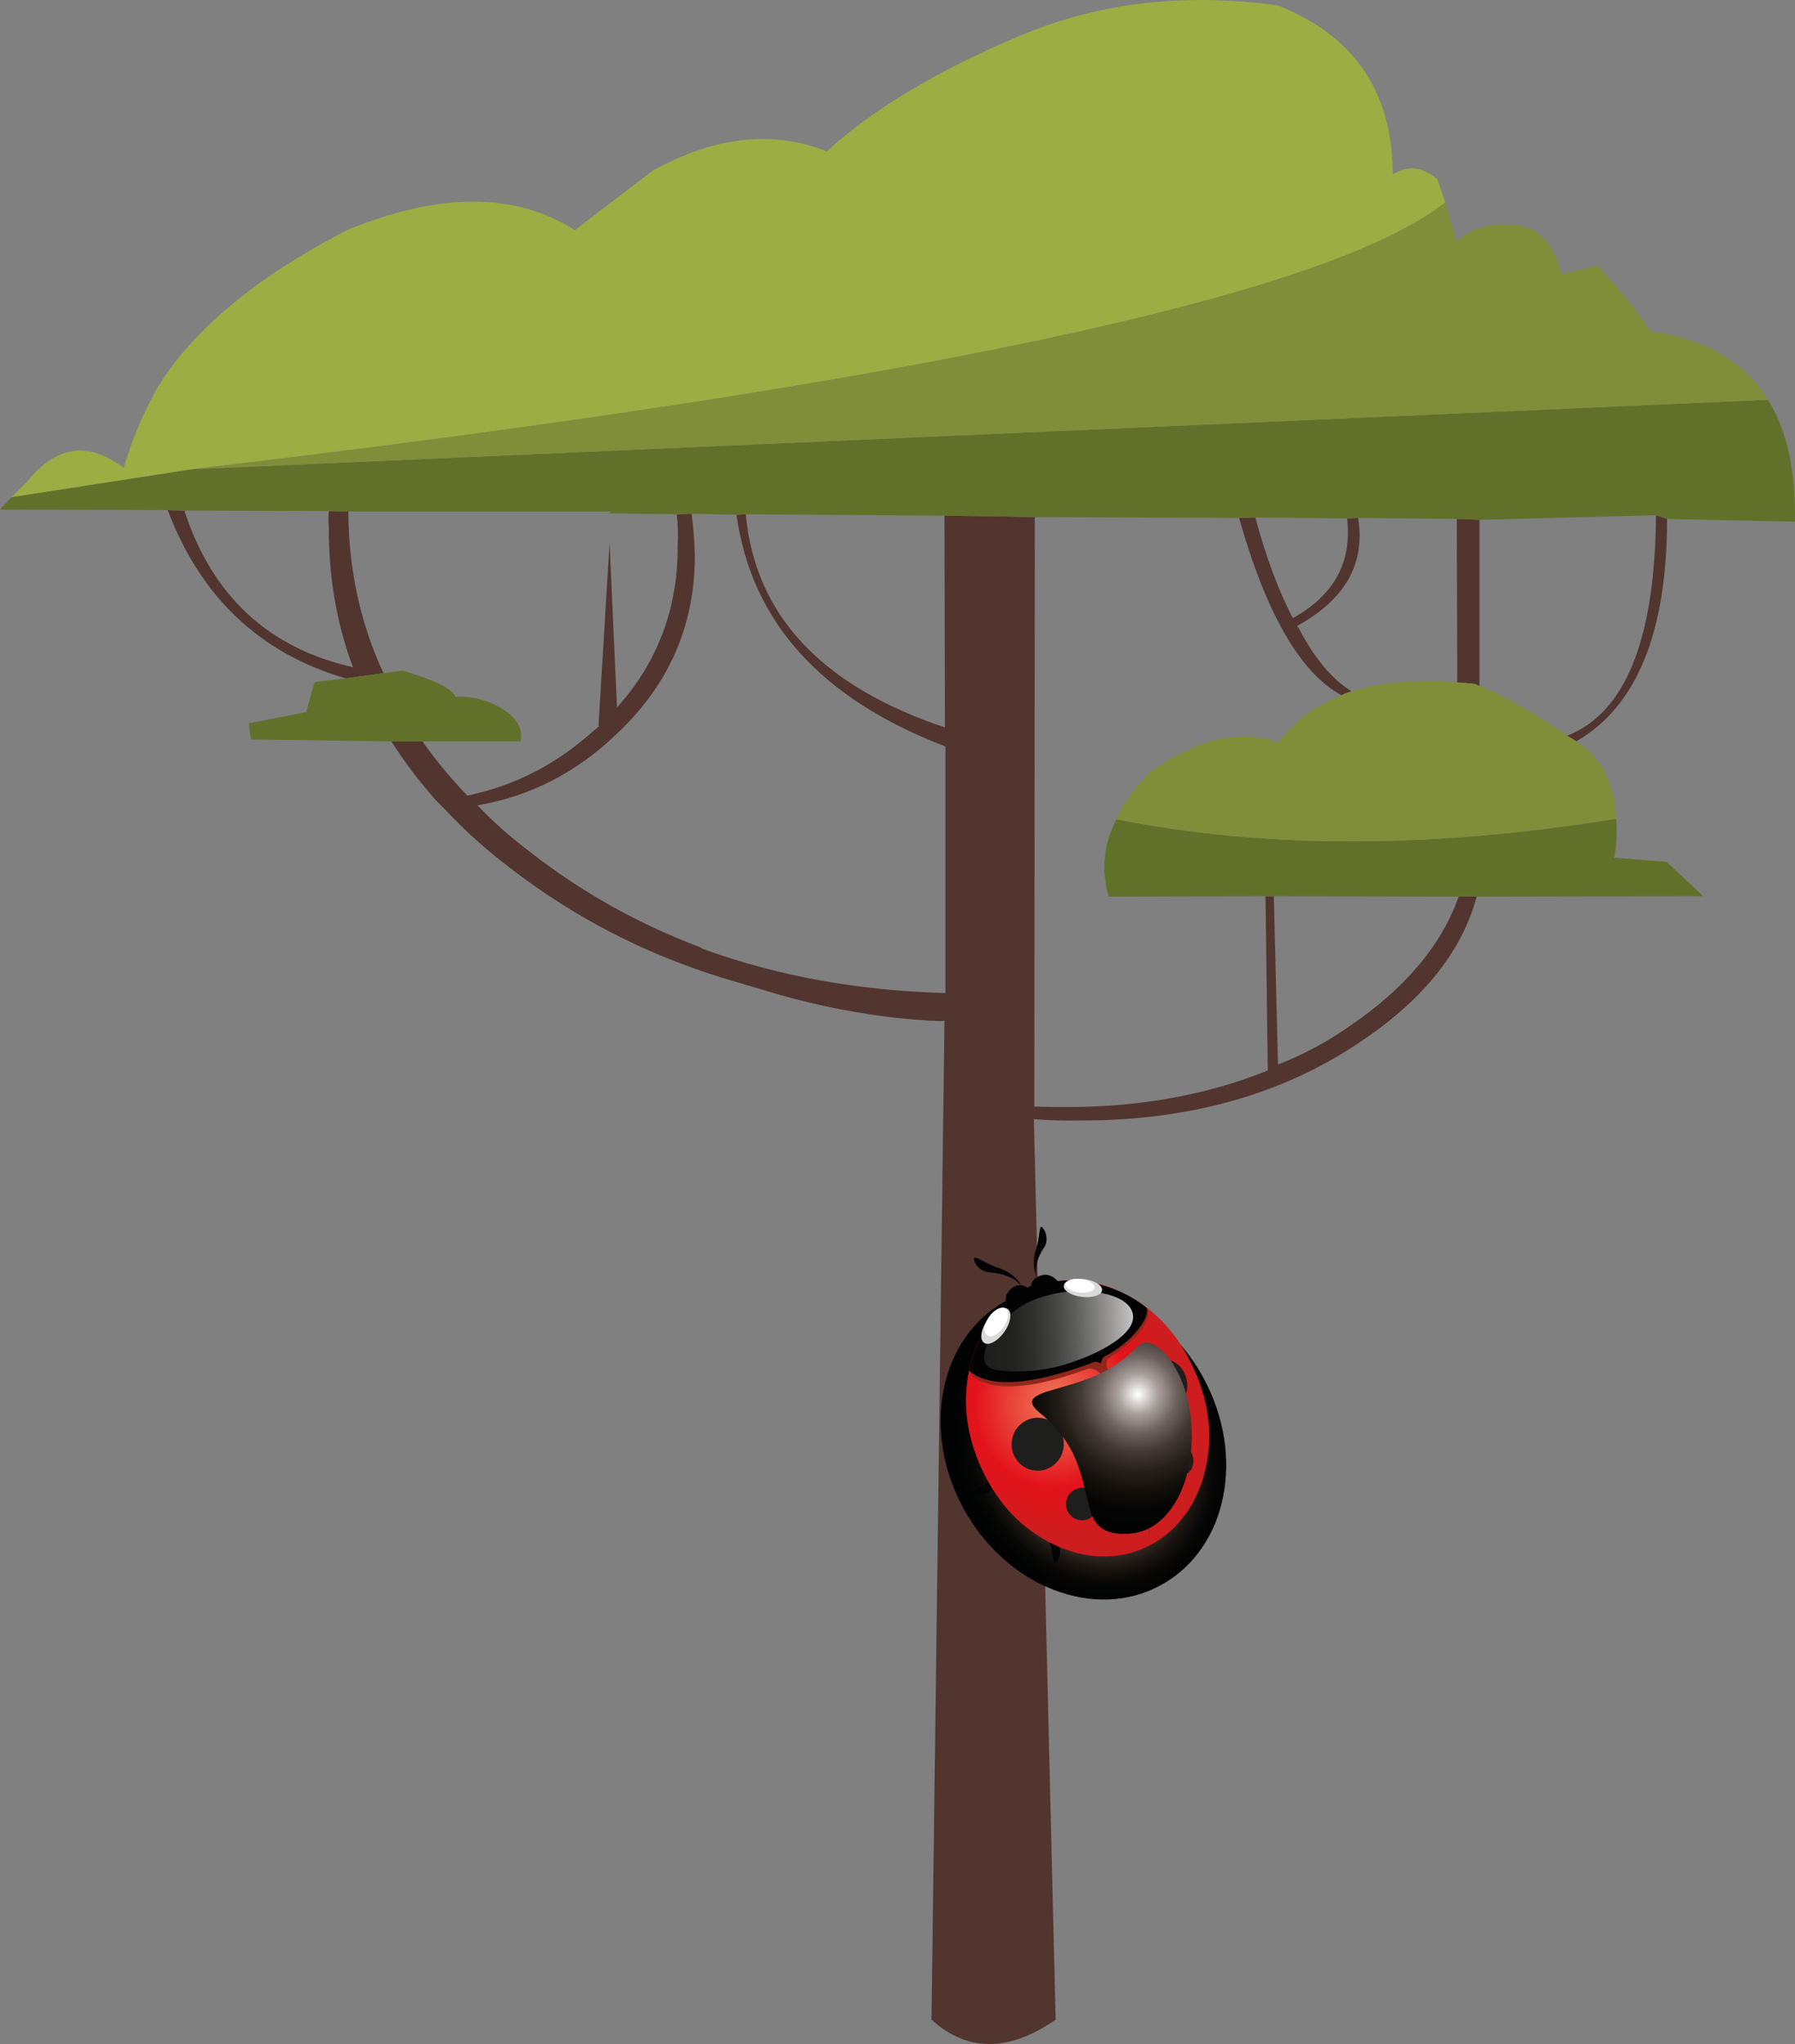 <?xml version="1.0" encoding="utf-8"?>
<!-- Generator: Adobe Illustrator 16.0.4, SVG Export Plug-In . SVG Version: 6.00 Build 0)  -->
<!DOCTYPE svg PUBLIC "-//W3C//DTD SVG 1.1//EN" "http://www.w3.org/Graphics/SVG/1.1/DTD/svg11.dtd">
<svg version="1.1" id="Calque_1" xmlns="http://www.w3.org/2000/svg" xmlns:xlink="http://www.w3.org/1999/xlink" x="0px" y="0px"
	 width="193.757px" height="220.5px" viewBox="0 0 193.757 220.5" enable-background="new 0 0 193.757 220.5" xml:space="preserve">
<rect x="0" y="0" width="193.757" height="220.5" fill="#808080" stroke="none"/>
<symbol  id="flash0.ai_x5F_16_x2F_Mode_Isolation_x2F__x3C_Path_x3E_" viewBox="-0.007 -170.83 160.665 170.86">
	
		<radialGradient id="SVGID_1_" cx="9610.112" cy="2450.806" r="89.565" gradientTransform="matrix(0.563 0.826 0.697 -0.476 -7043.136 -6859.794)" gradientUnits="userSpaceOnUse">
		<stop  offset="0.326" style="stop-color:#FFFFFF"/>
		<stop  offset="0.435" style="stop-color:#A69D9A"/>
		<stop  offset="0.549" style="stop-color:#655954"/>
		<stop  offset="0.655" style="stop-color:#382F2A"/>
		<stop  offset="0.757" style="stop-color:#1B1510"/>
		<stop  offset="0.851" style="stop-color:#070706"/>
		<stop  offset="0.937" style="stop-color:#020303"/>
		<stop  offset="1" style="stop-color:#010202"/>
	</radialGradient>
	<path fill-rule="evenodd" clip-rule="evenodd" fill="url(#SVGID_1_)" d="M130.8-11.4c8.467-5.767,15.25-13.233,20.35-22.4
		c4.934-8.833,7.95-18.633,9.05-29.4c1.1-10.767,0.216-21.65-2.65-32.65c-2.966-11.4-7.883-22.117-14.75-32.15
		s-15.05-18.517-24.55-25.45c-9.2-6.733-19.017-11.533-29.45-14.4c-10.433-2.9-20.65-3.683-30.65-2.35c-10.4,1.4-19.833,5-28.3,10.8
		C21.383-153.633,14.6-146.167,9.5-137c-4.933,8.833-7.95,18.633-9.05,29.4c-1.1,10.767-0.217,21.65,2.65,32.65
		c3,11.4,7.917,22.117,14.75,32.15c6.833,10.033,15.017,18.517,24.55,25.45c9.2,6.7,19.017,11.5,29.45,14.4
		c10.4,2.9,20.617,3.684,30.65,2.35C112.9-2.033,122.333-5.633,130.8-11.4z"/>
</symbol>
<symbol  id="flash0.ai_x5F_16_x2F_Mode_Isolation_x2F__x3C_Path_x3E__x5F_17" viewBox="-0.007 -106.763 91.233 106.781">
	
		<radialGradient id="SVGID_2_" cx="234.606" cy="153.072" r="87.427" gradientTransform="matrix(1 0.026 0.026 -1 -205.955 118.07)" gradientUnits="userSpaceOnUse">
		<stop  offset="0" style="stop-color:#FFFFFF"/>
		<stop  offset="0.004" style="stop-color:#FEFEFE"/>
		<stop  offset="0.126" style="stop-color:#A9A19E"/>
		<stop  offset="0.247" style="stop-color:#6E625E"/>
		<stop  offset="0.372" style="stop-color:#423833"/>
		<stop  offset="0.498" style="stop-color:#251E18"/>
		<stop  offset="0.62" style="stop-color:#110F0A"/>
		<stop  offset="0.745" style="stop-color:#040405"/>
		<stop  offset="0.871" style="stop-color:#020303"/>
		<stop  offset="1" style="stop-color:#010202"/>
	</radialGradient>
	<path fill-rule="evenodd" clip-rule="evenodd" fill="url(#SVGID_2_)" d="M83.8-32.3c4.233-1.867,6.65-3.6,7.25-5.2
		c0.733-1.933-0.816-4.167-4.65-6.7c-8.767-5.767-15.683-12.65-20.75-20.65c-3.167-5.033-6.15-11.733-8.95-20.1
		c-2.667-7.966-4.817-13.1-6.45-15.4c-2.933-4.1-7.317-6.233-13.15-6.4c-12.267-0.3-21.75,4.783-28.45,15.25
		C2.717-82.233-0.167-70.467,0-56.2C0.1-47,1.583-38.233,4.45-29.9c2.533,7.367,5.883,13.733,10.05,19.1
		c3.867,4.966,7.733,8.25,11.6,9.85c3.9,1.633,6.9,1.2,9-1.3c3.066-3.667,5.883-6.65,8.45-8.95c2.9-2.6,6.317-5.15,10.25-7.65
		c4.1-2.6,9.4-5.217,15.9-7.85C73.233-28.133,77.933-30,83.8-32.3z"/>
</symbol>
<g>
	<g>
		<path fill-rule="evenodd" clip-rule="evenodd" fill="#52352F" d="M37.6,55.176c0.033,6.267,1.3,12.083,3.8,17.45l-4.1,0.55
			c-9.233-2.699-15.633-8.75-19.2-18.149l1.8,0.05c3,9.2,9.067,14.833,18.2,16.9c-1.767-4.734-2.633-9.75-2.6-15.05
			c-0.066-0.6-0.066-1.2,0-1.8L37.6,55.176z M73.05,55.476l1.6-0.05c0.2,1.5,0.317,3.017,0.35,4.55c0,7.6-2.867,14.05-8.6,19.35
			c-4.267,4.066-9.216,6.583-14.85,7.55c1.667,1.767,3.566,3.45,5.7,5.05c5.467,4.267,11.483,7.65,18.05,10.15
			c0.167,0.066,0.367,0.167,0.6,0.3c7.967,2.9,16.684,4.483,26.15,4.75v-26.6c-13.434-5.134-20.95-13.467-22.55-25l1-0.05
			c1,10.867,8.167,18.534,21.5,23l-0.051-22.851l9.75,0.15l-0.05,63.6c1.134,0.033,2.267,0.05,3.4,0.05
			c8.033,0,15.3-1.316,21.8-3.949l-0.25-18.801h0.9l0.449,18.15c2.734-1.033,5.417-2.483,8.051-4.35
			c5.833-4.034,9.649-8.617,11.449-13.75h1.95c-1.566,5.767-5.55,10.85-11.95,15.25c-8.533,5.966-18.85,8.933-30.949,8.899
			c-1.7,0.033-3.334-0.017-4.9-0.149l2.35,97.149c-5.066,3.5-9.533,3.5-13.399,0l1.399-107.75c-0.6,0.066-2.266-0.033-5-0.3
			c-4.233-0.467-8.434-1.283-12.6-2.45l-6.25-1.85c-8.467-2.601-16.15-6.566-23.05-11.9c-2.633-2-4.95-4.083-6.95-6.25
			c-0.367-0.366-0.717-0.717-1.05-1.05c-1.833-2.066-3.434-4.184-4.8-6.35h3.35c1.433,2.033,3.05,3.983,4.85,5.85
			c5.167-1.066,9.767-3.45,13.8-7.15c0.133-0.066,0.233-0.149,0.3-0.25c0.066,0,0.117-0.033,0.15-0.1h-0.1l1.2-19.75l0.8,17.75
			c4.4-4.9,6.583-10.7,6.55-17.4C73.217,57.726,73.184,56.576,73.05,55.476z M135.5,55.826c1.166,4.3,2.516,7.917,4.05,10.85
			c4.466-2.467,6.417-6.05,5.85-10.75l1.2-0.05c0.8,4.934-1.4,8.817-6.6,11.65c0,0.066,0.05,0.117,0.149,0.15
			c1.7,3.3,3.616,5.6,5.75,6.9c-0.366,0.1-0.716,0.233-1.05,0.4v0.05c-4.467-2.4-8.166-8.784-11.1-19.15L135.5,55.826z
			 M178.75,55.576l1.199,0.4c0,12.233-3.266,20.234-9.8,24c-0.399-0.267-0.733-0.467-1-0.601
			C175.45,76.909,178.65,68.976,178.75,55.576z M157.3,73.625l-0.05-17.65l2.449,0.1v17.9c-0.166-0.034-0.333-0.101-0.5-0.2
			C158.6,73.709,157.967,73.659,157.3,73.625z"/>
		<path fill-rule="evenodd" clip-rule="evenodd" fill="#61712A" d="M18.1,55.026L0,54.976l1.25-1.35
			c6.667-1.033,13.133-2.033,19.4-3l170.2-7.5c2.033,3.3,3,7.684,2.9,13.15l-13.801-0.3l-1.199-0.4l-19.051,0.5l-2.449-0.1
			l-10.65-0.1l-1.2,0.05l-9.899-0.1l-1.75,0.05l-22.051-0.1l-9.75-0.15l-21.45-0.15l-1,0.05l-4.85-0.1l-1.6,0.05l-7.45-0.1l0.45-0.2
			H37.6l-2.1-0.05l-15.6-0.05L18.1,55.026z M37.3,73.175l4.1-0.55l2-0.3c3.6,1.066,5.517,2.017,5.75,2.85
			c1.067-0.1,2.317,0.101,3.75,0.601c2.534,1.133,3.633,2.533,3.3,4.2H45.6h-3.35l-15.15-0.2l-0.25-1.75l6.2-1.2l0.9-3.25
			L37.3,73.175z M157.45,96.726L137.5,96.675h-0.9l-16.9,0.051l-0.05-0.101c-0.8-2.8-0.517-5.55,0.851-8.25
			c16.066,3.2,34.05,3.184,53.949-0.05c0.134,1.233,0.066,2.634-0.199,4.2l5.649,0.45l3.95,3.699l-24.45,0.051H157.45z"/>
		<path fill-rule="evenodd" clip-rule="evenodd" fill="#9BAD43" d="M156,21.826c-12.667,10.1-57.783,19.7-135.351,28.8
			c-6.267,0.967-12.733,1.967-19.4,3l1.7-1.7c3.133-3.867,6.6-4.35,10.4-1.45c0.833-2.867,2.033-5.733,3.6-8.6
			c3.867-6.3,10.7-11.983,20.5-17.05c9.967-4.1,18.167-4.1,24.6,0l8.45-6.45c6.7-3.667,12.95-4.35,18.75-2.05
			c5.133-4.7,12.35-8.967,21.65-12.8c8.2-3.3,17.2-4.284,27-2.95c8.267,3.233,12.417,9.317,12.45,18.25
			c1.566-1.033,3.166-0.867,4.8,0.5L156,21.826z"/>
		<path fill-rule="evenodd" clip-rule="evenodd" fill="#818E39" d="M156,21.826l1.25,4.35c1.266-1.5,3.399-2.133,6.399-1.9
			c2.5,0.333,4.134,2.1,4.9,5.3l3.95-0.9c3,3.367,4.883,5.717,5.649,7.05c5.934,0.833,10.167,3.3,12.7,7.4l-170.2,7.5
			C98.217,41.526,143.333,31.926,156,21.826z M144.85,75.026v-0.05c0.334-0.167,0.684-0.301,1.05-0.4c1.934-0.6,4.167-0.967,6.7-1.1
			h0.1c1.434-0.067,2.967-0.017,4.601,0.149c0.667,0.033,1.3,0.084,1.899,0.15c0.167,0.1,0.334,0.166,0.5,0.2
			c2.301,0.899,5.25,2.55,8.851,4.949h0.1c0.134,0.101,0.3,0.25,0.5,0.45c0.267,0.134,0.601,0.334,1,0.601
			c2.733,1.767,4.167,4.55,4.3,8.35c-19.899,3.233-37.883,3.25-53.949,0.05c0.766-1.767,2-3.483,3.699-5.149
			c5.234-3.601,9.834-4.634,13.801-3.101c1.366-1.934,3.184-3.434,5.449-4.5C143.85,75.392,144.317,75.192,144.85,75.026z"/>
	</g>
</g>
<g>
	
		<use xlink:href="#flash0.ai_x5F_16_x2F_Mode_Isolation_x2F__x3C_Path_x3E_"  width="160.665" height="170.86" x="-0.007" y="-170.83" transform="matrix(-0.194 -0.019 0.019 -0.194 134.15 140.625)" overflow="visible" enable-background="new    "/>
	<g>
		<g>
			<g>
				<path fill-rule="evenodd" clip-rule="evenodd" fill="#030304" d="M107.961,151.853c-0.108-0.22-0.295-0.466-0.559-0.739
					c-0.535-0.541-1.199-0.932-1.996-1.171c-0.413-0.124-1.021-0.404-1.824-0.841c-0.503-0.271-0.741-0.306-0.715-0.107
					c0.042,0.37,0.227,0.697,0.554,0.983c0.327,0.28,0.709,0.44,1.144,0.482c1.1,0.099,1.996,0.36,2.69,0.786L107.961,151.853z"/>
				<path fill-rule="evenodd" clip-rule="evenodd" fill="#030304" d="M109.444,158.697l0.902-0.236l-0.922,0.039
					c-0.748,0.131-1.45,0.459-2.106,0.984c-0.335,0.269-0.913,0.611-1.732,1.029c-0.502,0.259-0.667,0.437-0.495,0.531
					c0.324,0.181,0.694,0.216,1.111,0.105c0.416-0.11,0.767-0.334,1.051-0.673C107.965,159.624,108.696,159.031,109.444,158.697z"/>
				<path fill-rule="evenodd" clip-rule="evenodd" fill="#030304" d="M113.141,162.696l-0.24,0.898
					c-0.104,0.755-0.008,1.528,0.291,2.32c0.148,0.406,0.297,1.067,0.448,1.983c0.095,0.564,0.212,0.778,0.354,0.642
					c0.264-0.263,0.406-0.611,0.429-1.047s-0.081-0.841-0.31-1.215c-0.592-0.945-0.931-1.823-1.014-2.635L113.141,162.696z"/>
			</g>
		</g>
		
			<radialGradient id="SVGID_3_" cx="-2605.536" cy="-86.353" r="72.317" gradientTransform="matrix(-0.191 -0.023 0.024 -0.194 -381.664 74.85)" gradientUnits="userSpaceOnUse">
			<stop  offset="0" style="stop-color:#EF7D5C"/>
			<stop  offset="0.627" style="stop-color:#E3131B"/>
			<stop  offset="1" style="stop-color:#CD1D1E"/>
		</radialGradient>
		<path fill-rule="evenodd" clip-rule="evenodd" fill="url(#SVGID_3_)" d="M129.995,158.988c0.991-3.766,0.607-7.565-1.154-11.398
			c-1.754-3.833-4.37-6.575-7.848-8.228c-1.646-0.784-3.314-1.202-5.006-1.253c-1.748-0.057-3.398,0.282-4.951,1.016
			s-2.873,1.8-3.961,3.197c-1.045,1.345-1.803,2.908-2.277,4.691c-0.985,3.767-0.602,7.566,1.153,11.399
			c1.755,3.832,4.374,6.575,7.858,8.228c1.64,0.784,3.309,1.202,5.005,1.253c1.749,0.057,3.399-0.282,4.952-1.016
			s2.87-1.8,3.951-3.198C128.768,162.33,129.528,160.765,129.995,158.988z"/>
		<path fill-rule="evenodd" clip-rule="evenodd" fill="#91271A" d="M119.742,146.474c2.315-1.562,3.678-2.932,4.087-4.107
			c0.131-0.366,0.159-0.689,0.083-0.972l-0.153-0.318l-0.034,0.359c-0.069,0.313-0.237,0.656-0.505,1.029
			c-0.841,1.174-2.472,2.39-4.894,3.647c-4.349,2.256-7.938,3.226-10.771,2.909c-1.422-0.163-2.407-0.551-2.954-1.165
			c0.253,0.658,0.974,1.142,2.163,1.451c2.377,0.626,5.9,0.085,10.57-1.624c0.252-0.081,0.533-0.057,0.844,0.07
			c0.316,0.135,0.555,0.331,0.717,0.588c1.607,2.819,2.959,6.613,4.057,11.383c0.551,2.385,0.94,4.486,1.166,6.304
			c-0.036-1.708-0.248-3.743-0.635-6.106c-0.778-4.731-2.057-8.747-3.837-12.047c-0.114-0.214-0.18-0.448-0.194-0.704
			C119.432,146.836,119.53,146.604,119.742,146.474z"/>
		<path fill-rule="evenodd" clip-rule="evenodd" fill="#1E1E1C" d="M110.284,153.555c-0.613,0.483-0.968,1.115-1.062,1.897
			c-0.101,0.78,0.091,1.481,0.572,2.103s1.108,0.978,1.88,1.071s1.461-0.105,2.068-0.596c0.613-0.483,0.968-1.116,1.062-1.897
			c0.095-0.781-0.097-1.482-0.572-2.103c-0.476-0.621-1.099-0.978-1.87-1.07C111.59,152.867,110.898,153.065,110.284,153.555z"/>
		<path fill-rule="evenodd" clip-rule="evenodd" fill="#1E1E1C" d="M118.162,161.167c-0.292-0.381-0.675-0.6-1.146-0.658
			c-0.473-0.052-0.896,0.071-1.273,0.368c-0.383,0.297-0.6,0.684-0.652,1.162c-0.059,0.479,0.059,0.907,0.351,1.288
			c0.299,0.382,0.684,0.602,1.155,0.659c0.472,0.059,0.896-0.064,1.273-0.368c0.376-0.297,0.594-0.685,0.652-1.162
			C118.575,161.978,118.454,161.548,118.162,161.167z"/>
		<path fill-rule="evenodd" clip-rule="evenodd" fill="#1E1E1C" d="M128.006,148.529c-0.208-0.654-0.566-1.148-1.076-1.485
			c-0.509-0.343-1.017-0.427-1.523-0.253c-0.513,0.173-0.874,0.547-1.084,1.121c-0.21,0.581-0.207,1.195,0.008,1.843
			c0.209,0.647,0.567,1.142,1.076,1.484c0.503,0.336,1.008,0.42,1.514,0.253c0.506-0.174,0.867-0.548,1.084-1.121
			C128.214,149.79,128.215,149.175,128.006,148.529z"/>
		<path fill-rule="evenodd" clip-rule="evenodd" fill="#1E1E1C" d="M127.539,156.048c-0.331,0.021-0.601,0.184-0.812,0.49
			c-0.217,0.312-0.31,0.68-0.279,1.101c0.025,0.421,0.162,0.77,0.412,1.049c0.251,0.278,0.539,0.407,0.863,0.386
			c0.33-0.021,0.602-0.188,0.812-0.5c0.21-0.313,0.304-0.68,0.279-1.101c-0.031-0.414-0.169-0.761-0.413-1.039
			C128.151,156.156,127.863,156.027,127.539,156.048z"/>
		<path fill-rule="evenodd" clip-rule="evenodd" fill="#030304" d="M119.182,146.361c1.549-0.825,2.773-1.809,3.676-2.95
			c0.795-1.021,1.094-1.8,0.9-2.334c-1.387-1.132-3.033-1.956-4.938-2.472c-1.695-0.463-3.246-0.598-4.65-0.405
			c-0.602-0.652-1.241-0.844-1.918-0.575c-0.59,0.237-0.912,0.602-0.965,1.093l-0.355,0.172c-0.679-0.385-1.287-0.332-1.823,0.159
			c-0.51,0.474-0.666,0.994-0.469,1.562l-0.069,0.121c-1.006,0.877-1.849,1.934-2.527,3.168c-0.67,1.203-1.15,2.522-1.442,3.958
			c2.157,1.905,6.588,1.623,13.29-0.845c0.162-0.076,0.295-0.112,0.397-0.109c0.128,0.006,0.313,0.062,0.554,0.171
			c0.006-0.124,0.045-0.267,0.119-0.43C119.04,146.495,119.114,146.401,119.182,146.361z"/>
		<path fill-rule="evenodd" clip-rule="evenodd" fill="#030304" d="M112.698,134.581c0.211-0.307,0.297-0.671,0.26-1.093
			c-0.037-0.421-0.186-0.785-0.447-1.091c-0.145-0.164-0.249,0.016-0.312,0.538c-0.106,0.846-0.225,1.445-0.355,1.799
			c-0.254,0.694-0.318,1.413-0.197,2.156c0.062,0.372,0.148,0.674,0.262,0.907c-0.082-0.224-0.107-0.526-0.077-0.909
			C111.883,136.128,112.172,135.36,112.698,134.581z"/>
		<path fill-rule="evenodd" clip-rule="evenodd" fill="#030304" d="M110.221,138.645c-0.108-0.22-0.295-0.466-0.559-0.739
			c-0.535-0.535-1.201-0.925-1.996-1.171c-0.407-0.124-1.016-0.404-1.824-0.841c-0.504-0.264-0.742-0.297-0.717-0.098
			c0.043,0.369,0.227,0.697,0.555,0.983c0.328,0.28,0.709,0.438,1.145,0.472c1.1,0.1,1.996,0.361,2.689,0.787L110.221,138.645z"/>
		
			<linearGradient id="SVGID_4_" gradientUnits="userSpaceOnUse" x1="-2614.519" y1="179.019" x2="-2515.358" y2="179.019" gradientTransform="matrix(-0.192 0.011 0.01 0.195 -378.642 136.777)">
			<stop  offset="0" style="stop-color:#FFFFFF"/>
			<stop  offset="0.055" style="stop-color:#E8E7E7"/>
			<stop  offset="0.157" style="stop-color:#C1C0C0"/>
			<stop  offset="0.263" style="stop-color:#9C9B9A"/>
			<stop  offset="0.369" style="stop-color:#7A7A78"/>
			<stop  offset="0.478" style="stop-color:#5C5C5B"/>
			<stop  offset="0.592" style="stop-color:#434342"/>
			<stop  offset="0.714" style="stop-color:#2F2F2E"/>
			<stop  offset="0.843" style="stop-color:#212120"/>
			<stop  offset="1" style="stop-color:#1E1E1C"/>
		</linearGradient>
		<path fill-rule="evenodd" clip-rule="evenodd" fill="url(#SVGID_4_)" d="M122.254,141.638c-0.275-1.025-1.375-1.741-3.295-2.147
			c-2.08-0.435-4.316-0.27-6.711,0.495c-1.809,0.578-3.366,1.699-4.674,3.364c-0.572,0.729-0.965,1.43-1.178,2.102
			c-0.227,0.697-0.229,1.259-0.006,1.685c0.295,0.558,1.439,0.827,3.434,0.809c2.063-0.012,4.043-0.348,5.938-1.01
			c2.08-0.722,3.715-1.535,4.903-2.44C121.967,143.496,122.497,142.543,122.254,141.638z"/>
		<path fill-rule="evenodd" clip-rule="evenodd" fill="#DADADA" d="M114.829,138.694c-0.038,0.264,0.135,0.513,0.519,0.745
			c0.384,0.239,0.858,0.393,1.426,0.46c0.573,0.068,1.073,0.034,1.499-0.102c0.42-0.137,0.648-0.337,0.686-0.601
			c0.032-0.265-0.144-0.517-0.526-0.756c-0.378-0.232-0.853-0.386-1.427-0.46c-0.566-0.067-1.062-0.033-1.488,0.103
			C115.089,138.226,114.86,138.429,114.829,138.694z"/>
		<path fill-rule="evenodd" clip-rule="evenodd" fill="#FFFFFF" d="M115.01,138.515c-0.025,0.2,0.107,0.39,0.4,0.567
			c0.285,0.178,0.646,0.294,1.078,0.349c0.434,0.054,0.812,0.028,1.139-0.077c0.32-0.107,0.492-0.261,0.519-0.46
			c0.025-0.2-0.108-0.39-0.4-0.568c-0.286-0.177-0.646-0.293-1.079-0.348c-0.433-0.055-0.812-0.028-1.139,0.077
			C115.209,138.156,115.037,138.309,115.01,138.515z"/>
		<path fill-rule="evenodd" clip-rule="evenodd" fill="#DADADA" d="M106.213,144.846c0.254,0.182,0.592,0.158,1.013-0.069
			c0.428-0.227,0.82-0.592,1.179-1.093c0.35-0.502,0.562-0.995,0.634-1.478c0.072-0.483-0.016-0.815-0.263-0.995
			c-0.247-0.181-0.584-0.157-1.012,0.069c-0.428,0.228-0.818,0.592-1.169,1.094c-0.352,0.509-0.566,1.001-0.644,1.477
			C105.879,144.334,105.967,144.666,106.213,144.846z"/>
		<path fill-rule="evenodd" clip-rule="evenodd" fill="#FFFFFF" d="M106.543,144.035c0.21,0.158,0.49,0.152,0.842-0.017
			c0.346-0.17,0.66-0.453,0.942-0.851c0.283-0.397,0.446-0.79,0.49-1.178c0.044-0.389-0.044-0.661-0.261-0.819
			c-0.217-0.151-0.498-0.143-0.844,0.027c-0.352,0.169-0.665,0.449-0.941,0.841c-0.283,0.397-0.446,0.793-0.49,1.188
			C106.239,143.614,106.325,143.884,106.543,144.035z"/>
		
			<use xlink:href="#flash0.ai_x5F_16_x2F_Mode_Isolation_x2F__x3C_Path_x3E__x5F_17"  width="91.233" height="106.781" x="-0.007" y="-106.763" transform="matrix(-0.192 -0.018 0.019 -0.194 129.65 145.375)" overflow="visible" enable-background="new    "/>
	</g>
</g>
</svg>
